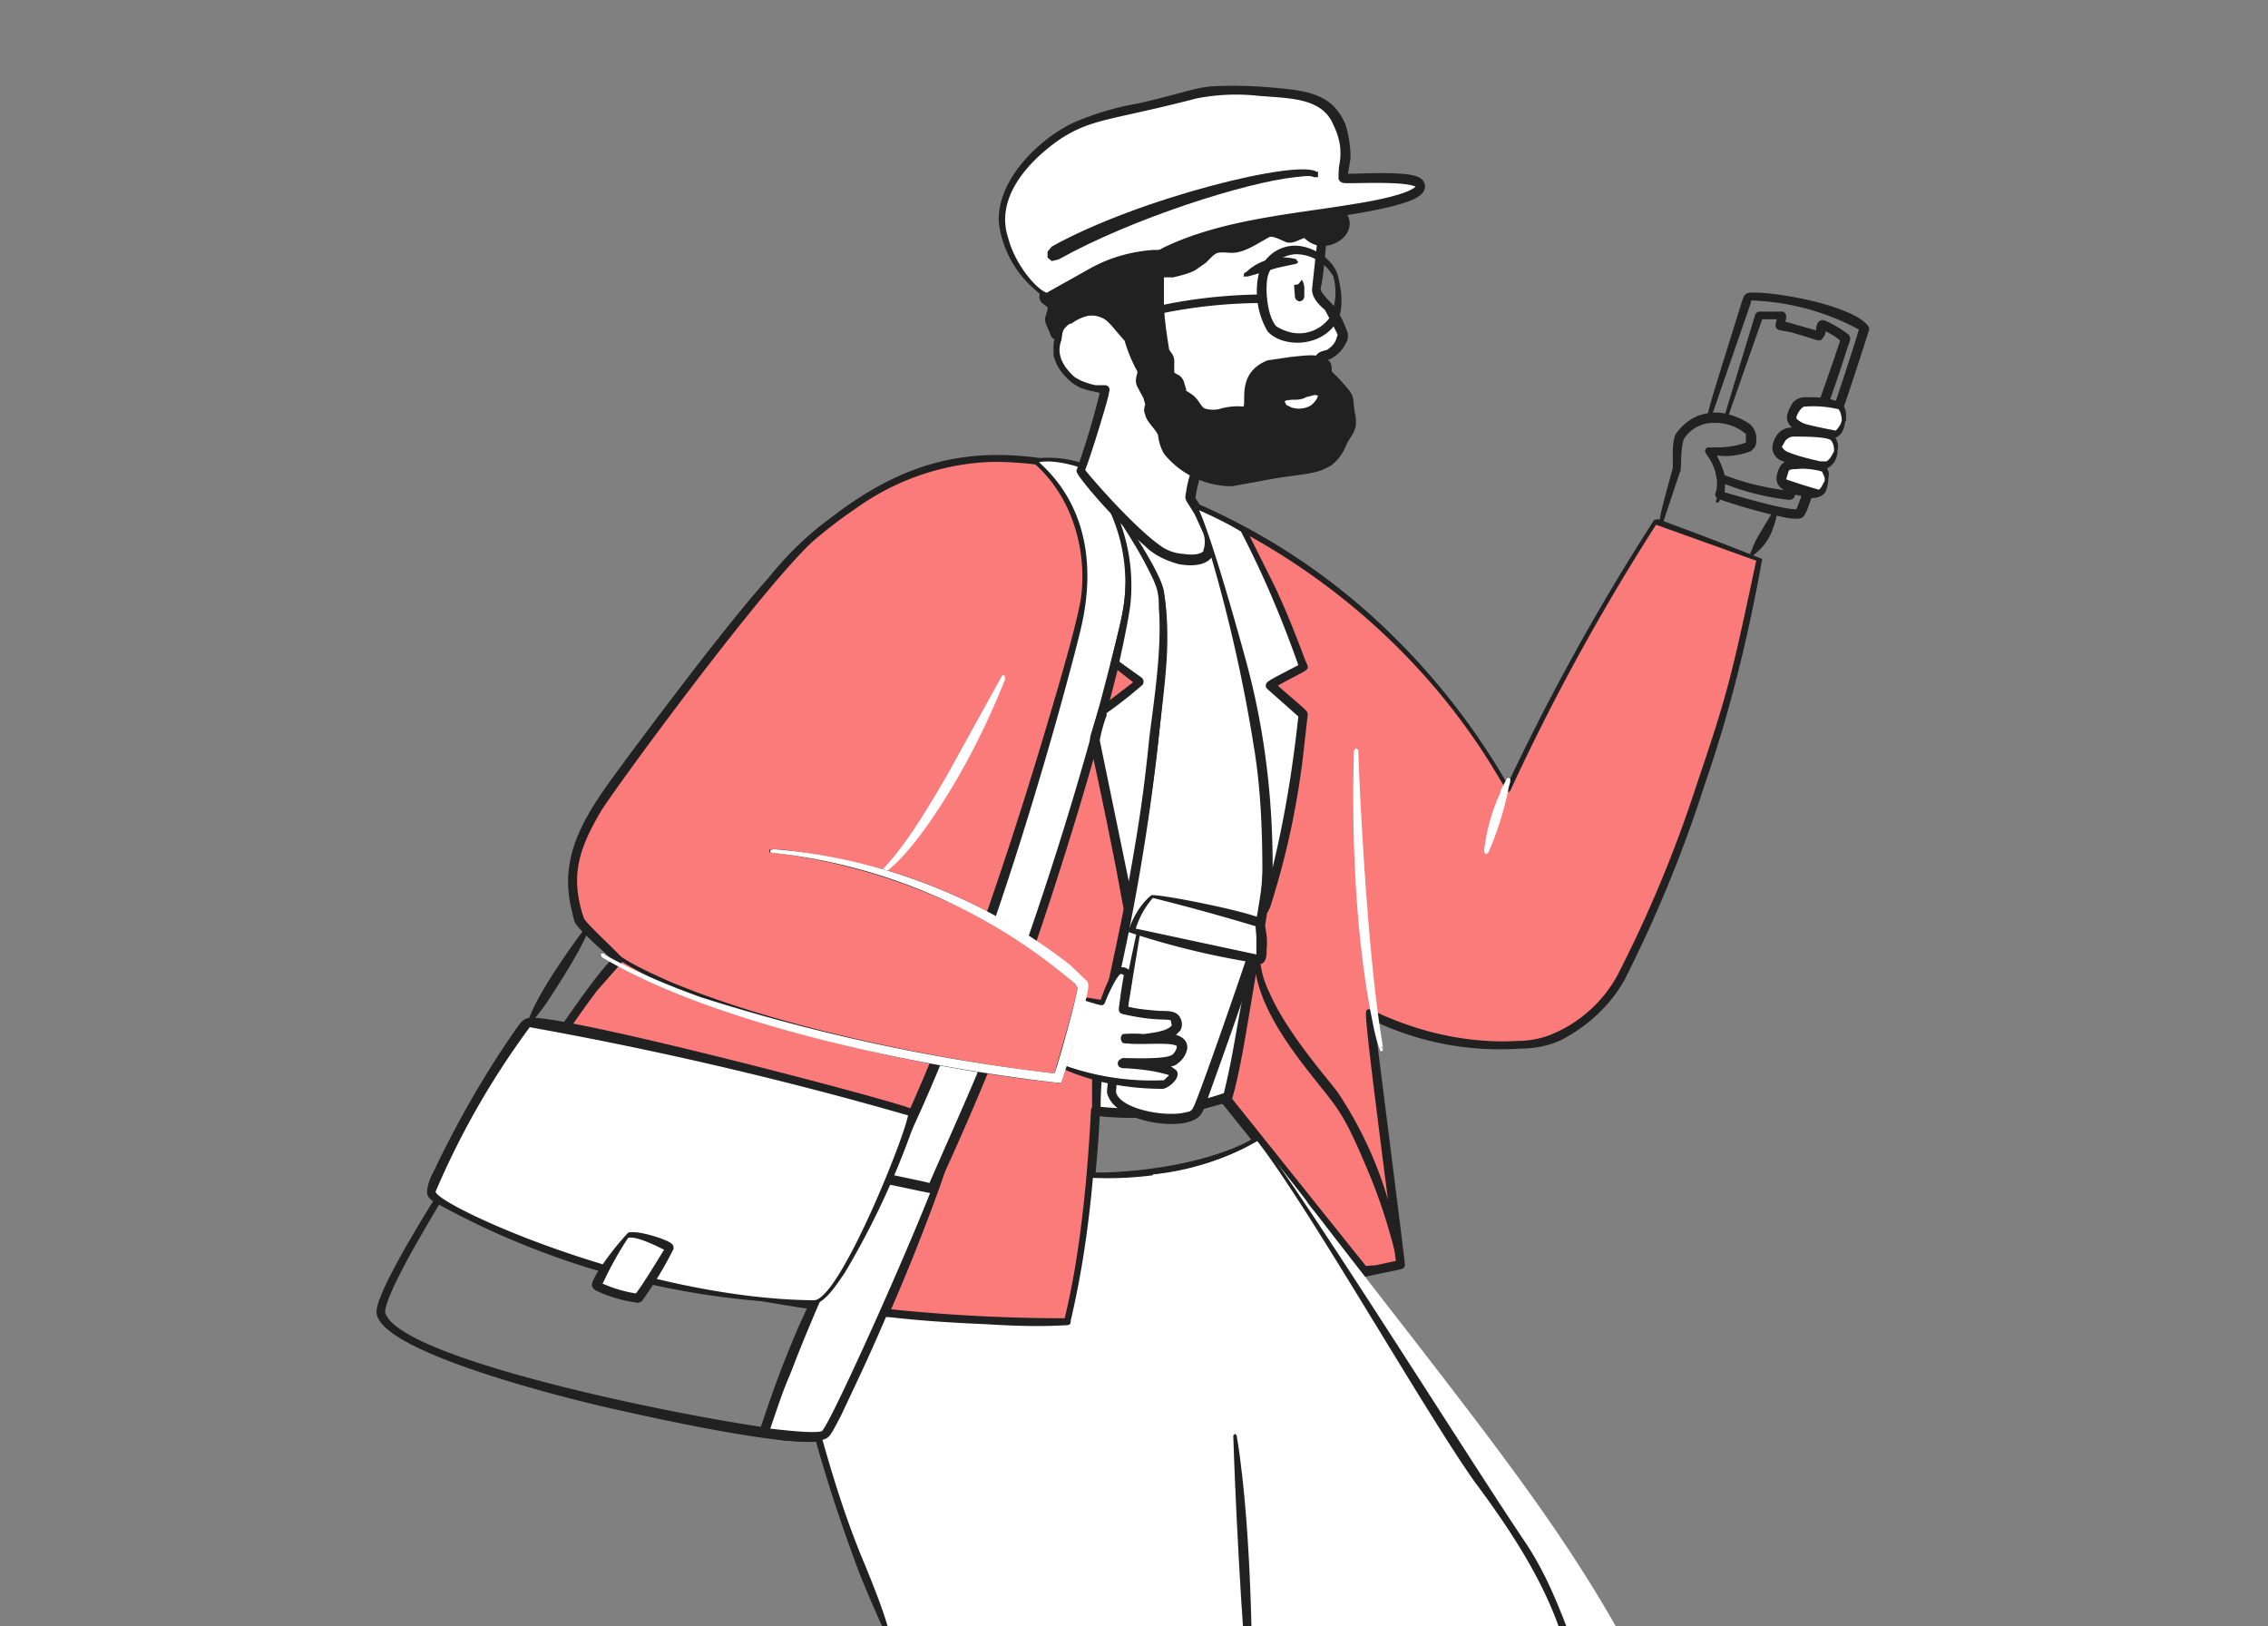 <svg fill="none" xmlns="http://www.w3.org/2000/svg" viewBox="0 0 265 190">
  <rect x="0" y="0" width="265" height="190" fill="#808080" stroke="none"/>
  <g clip-path="url(#clip0)">
    <path fill-rule="evenodd" clip-rule="evenodd" d="M176.3 92.3s-16.8-33-55.2-38.4c-10.2-1.5-17.8 1.8-26 8.8A309 309 0 0070 94c-3.2 5.3-3.9 8.8-2.4 13.4.3 1 4.9 4.6 4.6 4.8C68.6 115 53 140 54.4 140.6c30.2 15 70.3 14 70.3 14a135 135 0 003.3-24.8c5 .5 10.2 0 15-1.6l16.3 20.4 4.3-.9s-3.8-29.1-3.6-29.3c5.6 2.9 11.9 4.1 18.2 3.6 4.7-.3 9.3-4 11.2-7.9 5.7-11 8.6-20 12-31.1 1.7-5.4 4.1-17.8 4.1-17.8l-12-4.2c-1.1-.5-17.4 30.1-17.2 31.3z" fill="#FB7B7B"/>
    <path fill-rule="evenodd" clip-rule="evenodd" d="M193.6 60.6a454.8 454.8 0 0112.3 4.7c-1.6 9-3.8 18-6.8 26.6-2.5 7.8-5.6 15.3-9.3 22.6-1.7 3-4.3 5.4-7.4 7-1.5.7-3.1 1-4.8 1-5.9.4-11.7-.7-17-3.2l3 23.8c.6 5 .6 4.6.5 4.9-.2.3-.1.2-3.4.9-1.4.3-1.3.3-1.6.2-.2 0 .9 1.2-16.3-20.2-4.6 1.5-9.5 2-14.3 1.5-.2 3.6-.4 6-.8 9.5-.7 7-2.2 14.5-2.6 15-.2.2-.3.2-.7.2-3.8 0-9.5 0-16.2-.6-17.5-1.5-36-5-51.9-12.3-2-1-2.3-1-2.5-1.5-.8-2.4 14.9-26.3 17.7-28.6-1-1-4-3.5-4.4-4.5l-.4-1.7c-1.5-6.8 2.5-11.8 6.6-17.4 4.4-5.9 12-16 16.5-21 2-2.5 4.4-4.9 7-6.8 11-8.6 19.9-8.9 32.4-5.6 12 3.2 23 9.3 32 17.7a81 81 0 0115 18.9l.1-.4a267.1 267.1 0 0117-30.6h.3zm-34 57.5c.4-.5.7 0 2.7.8 4.8 2 10 3 15 2.7 1.5 0 3-.3 4.3-.9 3-1.3 5.6-3.6 7.3-6.6a149.7 149.7 0 009.3-22.3c3.6-10.6 4.1-12.6 7-26.3l-11.7-4.2a259 259 0 00-17 31l-.1.2c0-.1-.2-.4 0 0h-.2c-.6-.2-8-17-29-29.2-12-7-25.2-9.7-32.2-9.3a29 29 0 00-15 5.4 53.8 53.8 0 00-5.2 4c-6.4 6.1-23.1 28.9-24.6 31.4-2.6 4.4-3.6 7.6-2 12.4 0 .4 3.4 3.5 4.2 4.4.3.2.5.5.3.8l-3 3.4A149.3 149.3 0 0055 140.2c10.4 5 23.3 9.3 41.4 11.8a197 197 0 0028 2c2.6-10.5 3-24 3.1-24.5.3-.4.6-.3 1.1-.3 4 .4 8.1.2 12-.8 2.5-.6 2.5-1 3-.5l16 20 1.2-.1 2.3-.5c-3.9-30-3.6-29-3.4-29.2z" fill="#212121"/>
    <path fill-rule="evenodd" clip-rule="evenodd" d="M175.3 92.4l.8-1.5h.2l.2.1-.1.3v-.1h.1l-.2.7c-.5 2.6-1.3 5.2-2.4 7.7l-.3.2-.2-.3a22 22 0 012-7.1zM158.7 87.6c.3 8.7 1.3 25 2.7 33.5l.2 1.4c0-.2-.2-.2-.3-.2l.3.2-.1.3h-.2c-.4-1-.7-2.2-.9-3.3-2-9.7-2.5-21.7-2.2-31.8l.2-.3.3.2z" fill="#fff"/>
    <path fill-rule="evenodd" clip-rule="evenodd" d="M107.1 132.8c4 1.1 3.8 1 4 1.3v.7a216 216 0 01-8.8 22.2c-.5 1.2-4.5 10-5.4 11-2 1.9-22.5-2.8-25.2-3.4-4.5-1-27.2-6.5-27.7-11.2-.4-3.8 18.1-30.7 19.1-31.8h.2c0-.1 0-.1 0 0 2 .2 37.2 9.4 43.8 11.2zM45 153.3c1.6 6.1 43.2 13.9 49.4 14 .6 0 1.2 0 1.7-.2 2.3-3.6 13-27.8 14-32.3 0-.2-43.2-12-46.7-12.8-1.9 2.5-18.4 27.5-18.4 31.3z" fill="#212121"/>
    <path fill-rule="evenodd" clip-rule="evenodd" d="M104.4 132.6l6.2 1.8a233 233 0 01-14.1 33.2c-.7.4-3.4.3-7.3-.2 1.9-5.6 4-11.1 6.5-16.5.9-2 5.1-11.2 8.7-18.3z" fill="#fff"/>
    <path fill-rule="evenodd" clip-rule="evenodd" d="M104.5 132.4c0 .1 0 .1 0 0l4.3 1.1 2.1.7v.7c-.6 4.2-11 27.8-13.2 31.9-.7 1.3-1 1.5-2 1.6-1.6 0-3.1 0-4.7-.2l-2.2-.4a.6.6 0 010-.8c1.5-4.5 2.5-7.3 4.5-12a371.6 371.6 0 0111.2-22.6zm-12 27.7c-.9 2.2-.8 1.8-2.5 6.8 1 .1 5 .6 6 .3.9-.3 14.3-30.4 14.3-32.6l-5.8-1.7c-3.7 7.9-9.2 19.8-12 27.2z" fill="#212121"/>
    <path fill-rule="evenodd" clip-rule="evenodd" d="M121 53.9s8.4 6.3 5 19.5a319 319 0 01-22.8 64.2l5.7 1.3s5.5-12.3 7.2-16.5c1.4-3.8 10.6-28.3 15.3-50a20.5 20.5 0 00-4.8-18s-4-1.3-5.7-.5z" fill="#fff"/>
    <path fill-rule="evenodd" clip-rule="evenodd" d="M129 57.2c2.8 4.3 3.8 9.5 3 14.6-1 6.4-8 31.6-15.7 51.4-3.7 9.2-7 16-6.9 16-.3.4 0 .3-6.4-1a.6.6 0 01-.4-.6c0-.8 8.2-14.2 19.7-52.8 2-6.7 3.5-12 4-14.9.5-3.7-.1-7.6-1.8-11-.9-1.8-2.2-3.5-3.7-4.8l-.1-.1v-.2l.1-.1.8-.2c1.7-.1 3.5.1 5.1.7 1 1 1.7 2 2.4 3zm-7.6-3.2c5.6 5 6.6 12.2 4.9 19.4 0 .2-9.8 39.7-22.3 63.8l3.8.8.8.2c4.6-10.5 5.8-13 8.5-20.2 5.5-14.9 10.2-30.1 13.9-45.6a20 20 0 00-4.6-17.7c-1.3-.5-3.6-1-5-.7zM67.7 109.3c.4-.5.9-1.2 1.2-.8 0 0 .1.2 0 .2l-.1.3c-.3-.3.2.3-4.5 7.5-1 1.6-2.2 2.9-2.4 3.2l-.3.1v-.3c.4-1 1.1-3.3 6.1-10.2zm.8-.5h.1v.1h.1-.1v-.1z" fill="#212121"/>
    <path fill-rule="evenodd" clip-rule="evenodd" d="M95.1 152.1a91 91 0 01-44.6-12.6c-1-1.4 10-19.6 11.2-20 2.2-1 44.3 10 44.8 10.5.6.7-8 22.1-11.4 22.1z" fill="#fff"/>
    <path fill-rule="evenodd" clip-rule="evenodd" d="M62.2 118.9c5.4 0 43.1 9.9 44.5 10.7.5.4.2 1.1 0 2a95 95 0 01-8 17.1c-.7 1-2.3 3.6-3.6 3.6a94.3 94.3 0 01-44.4-11.9c-.4-.3-.7-.5-.8-1 0-.8.3-1.7.7-2.4 2.8-5.9 6-11.5 9.7-16.8.7-1 1-1.3 1.9-1.3zm-.3 1.1a94.7 94.7 0 00-11 19.2c0 1.5 23.7 12.5 44.2 12.7 2.9 0 10.4-18.5 11-21.6A443.6 443.6 0 0061.9 120z" fill="#212121"/>
    <path fill-rule="evenodd" clip-rule="evenodd" d="M73.3 144.3a26 26 0 00-3.6 5.9c0 .3 4.4 1.7 5 1.5a61 61 0 003.5-5.9c-.1-.3-3.8-1.8-4.9-1.5z" fill="#fff"/>
    <path fill-rule="evenodd" clip-rule="evenodd" d="M78.7 145.9A44 44 0 0175 152l-.4.2c-1.7-.2-3.4-.7-4.9-1.4-.9-.5-.5-1 0-2a32.8 32.8 0 013.7-4.8c1-.3 3.9.6 4.8 1.1.3.2.5.3.5.7zm-8.4 4c1.3.6 2.7 1 4 1.2.8-1 2.6-4 3.3-5.1-1-.5-3.2-1.6-4.2-1.4a39.8 39.8 0 00-3 5.4zm7.5-3.8zm-4.4-1.5zm0-.5c-.1 0-.1 0 0 0z" fill="#212121"/>
    <path fill-rule="evenodd" clip-rule="evenodd" d="M117.5 79.2a87.4 87.4 0 01-5.8 12c-5 8.5-7.7 10.2-8.2 10.7v-.2.3h-.4c-.3-.4.3-.4 2.7-3.7 1.8-2.5 4-6.2 5.5-8.9l5.8-10.5h.3v.3z" fill="#fff"/>
    <path fill-rule="evenodd" clip-rule="evenodd" d="M146.8 133v.3l-1.3 1a28 28 0 01-18 3.2l-.3-.3.3-.2c5.6 0 12.6-1 17.6-3.3 1.7-.8 1.1-.8 1.7-.7z" fill="#212121"/>
    <path fill-rule="evenodd" clip-rule="evenodd" d="M130.6 60c1 .8 5.3 4.5 6 4.9 1 .4 4.5 1 4.8-1 3.5 4.3 5.1 9.9 6.4 15.6 2.7 11.8.4 23.8-1.8 35.6-.9 4.5-1.5 9.1-2.7 13.5l-.3-.3c-4.8 1.5-9.9 2-14.9 1.5-.4-9.9 4.5-21 6.6-42.2.6-6 1.8-12.4 1-18.3-.3-2.1-1.7-3.7-5.1-9.2z" fill="#fff"/>
    <path fill-rule="evenodd" clip-rule="evenodd" d="M130.7 59.9c.8.5 4.7 4 6 4.6.7.5 3.2.7 4 0l.3-.3c.1-.3 0-.6.3-.7.3 0 .4.1.6.4a42 42 0 016.7 17.1c2.2 10.6.1 22.8-1.9 33.1-1.1 6.4-1.7 10.7-2.8 14.5 0 .3-.1.5-.4.6a.6.6 0 01-.6-.2c-.3-.3-5.3 2.3-14.8 1.3a.6.6 0 01-.5-.4v-4c.6-7.9 4.1-17.9 6.5-37 .8-7.5 2-13.2 1.3-18.8 0-1-.2-1.9-.7-2.8-1.2-2.3-4.3-7-4.3-7.3V60H130.7zm1 1.5c1.4 2 2.7 4 3.8 6.3 1.2 2.5.8 9.1.5 12.2-1 11.8-2.8 23.5-5.4 35-1 4.6-2 9.7-2 14.4 4.9.5 9.8 0 14.4-1.6.9-3.7 1.1-5.3 2-10.2 1.6-9.4 4-19.6 3.4-30.2a55 55 0 00-5-19.8l-1.9-3c-.5 1-2 1.2-3.1 1-1.9-.1-2.2-.5-4.6-2.5-2.5-2-2.3-2-2-1.6z" fill="#212121"/>
    <path fill-rule="evenodd" clip-rule="evenodd" d="M129.7 59c1.3 1.4 5.7 8.2 6 10.3.8 5.9-.4 12.3-1 18.3-.6 6.2-1.6 12.4-2.8 18.5-1-6-3.1-15.2-4-19.7l1-3.4c1.7-1.3 4.3-3.2 4.2-3.4 0-.2-1.6-1.2-2.9-2.1l1.2-5c1-4.6.4-9.4-1.7-13.6z" fill="#fff"/>
    <path fill-rule="evenodd" clip-rule="evenodd" d="M130 58.9c1.5 1.7 5.6 7.9 6 10.2.9 6 .1 10.4-.7 17.7a186.9 186.9 0 01-3.3 19.8h-.3c-.5-.2-.3 0-1.4-5.7-3.3-16.7-3.2-13.6-2.6-15.9l.7-2.3c.1-.2 0 0 1.4-1l2.6-2-2.3-1.8c-.2-.1-.4-.2-.3-.5 1.5-6.3 2.9-10.2.3-17-.7-1.5-.8-1.4-.6-1.6.2-.2.3-.1.4 0zm1.9 44c1.5-8.3 1.9-12 2.4-16.8.5-4 1.5-10.4 1.1-15.1 0-2-.2-2.5-1.6-5.2-1-1.9-2.3-3.9-3-5a21.4 21.4 0 011.3 9.6c-.2 2-1.3 6.8-1.3 6.9l2.5 1.8a.6.6 0 01.3.4.6.6 0 01-.1.5 50.6 50.6 0 01-4.2 3.3v.3c-.3.7-.7 2.2-.8 2.9l3.4 16.5zM147.3 109.6c-.3 2.1 0 4.3 1 6.3 2 4.7 6.9 10.2 8 11.7a46.1 46.1 0 017.4 19.8l-.1.3h-.3v-.4.2c-.9-3.7-2-7.3-3.5-10.8-2.6-6.2-3.3-7-5.7-10-3.5-4.4-8.5-10.7-7.4-16.7.2-.7.1-.5.4-.7l.2.3z" fill="#212121"/>
    <path fill-rule="evenodd" clip-rule="evenodd" d="M147 133.1c8.9 11.2 4 5.2 6.8 8.7 22.1 28.6 31.2 39.3 40.3 58.4 4.7 10 .5 26.7-2.5 39.3a261 261 0 01-7 23.5c-.4.2-16-.2-17.2-2-2.2-2.9-.7-42-.7-42L146 197s2 20.6-4 29c-18.8 26-48.2 33.6-48.2 33.6s-10.2-9.6-11.4-10.9c-.6-.7 24-34.3 30.1-40.8-4-9.3-11.5-20.2-16.8-40 .3 0 .6 0 .9-.2.5-.3 3.6-7 6.8-14.2 7 .8 14.2 1.2 21.4 1.1 1.3-5.6 2.3-11.4 2.7-17.2 8.5.4 15.3-1.6 19.5-4.2z" fill="#fff"/>
    <path fill-rule="evenodd" clip-rule="evenodd" d="M178.1 180c4.2 6.2 5.5 12.7 8.8 19.4 1.5 3 7 5.5 7.1 8.9.3 3.8 2.7 7.5 2.1 11.3a240.7 240.7 0 01-10.5 42c-.6 1.8-.5 1.9-1.2 2-2.1.1-16.3-.2-17.5-2.3-2.2-3.2-.9-38-.7-41.8 0-.3 1.2 1-11-11.8l-8.6-9.2a61 61 0 01-2.7 25 35 35 0 01-5.2 7.3 96.4 96.4 0 01-44 29c-1 .3-1.1.4-1.4.1l-8.2-7.8c-3.4-3.2-3.3-3.1-3.3-3.5 0-2.2 24.2-34.4 30-40.9-3-6.7-6.7-12.4-11.3-23.7-2-5.3-3.8-10.7-5.3-16.1 0-.6.6-.4 1-.6.6-.3 6.7-14 6.8-14.1.3-.3.2 0 9.2.6 5 .3 9.3.4 12.2.4 1-4.2 1.8-8.4 2.3-12.6.5-4.6.4-4.4.6-4.6.4-.1 8.1.8 16.3-2.4 3.1-1.3 3.2-1.9 3.5-1.6-.2.2-.2.2 0 0 5 6.2 24.2 36.9 31 47zm-43.4-42.7c-2.3.3-4.7.4-7 .3-.5 5.6-1.3 11.2-2.6 16.7 0 .3 0 .4-.3.5-3.2.2-6.3.1-9.5-.1-9.5-.4-11.8-1-11.8-.8-2 4.7-3.7 8.2-5.2 11.4-1.3 2.5-1.4 2.7-2.2 2.9 1.4 5 3 10 5 14.7 5 12.2 1.9 7.9 1.9 9.1 0 .5 9.8 15.5.4 28A456 456 0 0083 248.4c.5.7 10.7 10.3 10.8 10.4 8-2.2 21-8.4 30.6-15.9a84 84 0 0017-17.5c4-5.4 4.4-17 4.2-23.8 0-4.9-.4-4.7-.1-5.1a.6.6 0 01.6-.2c.3 0-.5-.7 10 10.6 12 12.6 11.1 11.7 11.2 12 0 .1-1.5 39.3.5 41.7l1 .5c3.3 1 12.9 1.4 15.3 1.3a244 244 0 008.7-30.3c2-8.8-2-22-5.8-30.5l-3.7-7.4c-1.5-7.3-6-14.4-11-21.1-5.7-8-19.7-32.6-25.4-39.8a31.1 31.1 0 01-12.2 3.9z" fill="#212121"/>
    <path fill-rule="evenodd" clip-rule="evenodd" d="M144.5 167.7c2 12 1.8 30.6 1.8 29.8v.2h-.2c-.3 0-.3-.1-.3-.3-1.2-13.9-1.7-29.5-1.7-29.7l.2-.2.2.2z" fill="#212121"/>
    <path fill-rule="evenodd" clip-rule="evenodd" d="M133.2 108.1v.3c-.2.4-3.6 18.4-3.3 19.3.7 2.8 8.9 4 10 2 .6-1 6.9-19.1 6.7-19.3a384 384 0 00-13.1-2.6" fill="#fff"/>
    <path fill-rule="evenodd" clip-rule="evenodd" d="M133 108.1v-.1h.3v-.1-.2c.2-.2 8.7 1.3 9 1.4 4.7.8 4.6.8 4.8 1.2a.7.7 0 01-.1.6c0 1.2-5.6 16.6-6.2 18.3-.4 1-.6 1.4-1.7 1.8-2.6.9-8.5-.2-9.6-2.9-.2-.4-.2-.5 0-2a352.5 352.5 0 013.5-18zm.5 0l-.2.4c0 .1-2.9 17.2-2.9 19.1.5 2 6 3 8.3 2.3.3 0 .6-.2.7-.5.3-.1 6.6-18.3 6.6-18.6-3.6-1-12.7-2.7-12.5-2.7zm13.4 2.8zm0 0zm-.5 0zm-13-2.4z" fill="#212121"/>
    <path fill-rule="evenodd" clip-rule="evenodd" d="M134.7 104.7a9.8 9.8 0 00-2.4 4c0 .3 12.4 3.1 14.9 3.3.5 0 .3-3.6 0-4.1-.4-.6-12.5-3.2-12.5-3.2z" fill="#fff"/>
    <path fill-rule="evenodd" clip-rule="evenodd" d="M147.4 107.4c.2.2.4.4.4.7.2 1 .3 1.8.2 2.7 0 .7 0 1.5-.6 1.8a93 93 0 01-15.5-3.7.4.4 0 010-.3c.5-1.5 1.4-3 2.6-4 .5-.3 12 2 13 2.8zm-14.6 1.1l14 3v-2l-.1-1.3a261 261 0 00-12-3.3 10 10 0 00-2 3.6z" fill="#212121"/>
    <path fill-rule="evenodd" clip-rule="evenodd" d="M126.3 116.6l2.4.5c.1 0 1.5-4.3 2.4-3.8 0 0 .7 0 .7 1.3 0 .2-.8 3.3-.5 3.4 5.2 1.1 5.7 0 6.1 1.4.8 2.2-6 1.9-6 1.9 1.1.3 5.4-.3 6.4.4.6.4.2 1.2-.3 1.8-.8 1-6.4.7-6.4.7s4.8.2 5.8 1c.5.4-.5 1.4-1.1 1.5-4 .1-8-.6-11.6-2.1" fill="#fff"/>
    <path fill-rule="evenodd" clip-rule="evenodd" d="M131 123.6c1.1 0 5.2.2 6-.4.3-.3.5-.6.5-1-.7-.5-4.2-.1-5.7-.3-.5 0-.7 0-.8-.4a.6.6 0 01.2-.7 14 14 0 012.4 0c.8-.1 2.8-.3 3.3-1v-.1l-.1-.5c-.4-.2-1.7.1-5-.6-1-.2-1.2-.2-1-1.3a48 48 0 01.5-3.3v-.1l-.2-.1h-.1c.1 0-.2-.5-1.6 2.6-.6 1.4-.1 1.2-3 .4h-.3l.1-.4 2.4.4c.4-1 1.1-3.2 2-3.7l.4-.1a1.2 1.2 0 011 .4l.2.7c.1.6 0 .9-.4 2.9v.6c1.2.3 2.5.4 3.8.5 1 0 1.9 0 2.3.8a1.5 1.5 0 010 1.5l-.5.5c.4.1.8.3 1.1.7a1.3 1.3 0 01.2 1c-.1.5-.4 1-.8 1.4l-.5.4c-.7.3-.7.1-.4.3l.4.3c.7.7-.6 2-1.5 2.2-4 0-8-.7-11.6-2.3l-.2-.3c.3-.2.2-.2.4-.1a30.2 30.2 0 0011.3 1.7h.2l.6-.6c-1.6-.5-3.3-.7-5-.8-.4 0-1 0-1-.6a.6.6 0 01.4-.5h.1zm5.5 1.9zm-4.8-7.7zm0 0zm-3-1zm2.2-3.1zm0 0zm0 0zM204 51.7v-.1-.7-.1-.1a5.6 5.6 0 00-3.8-1.3 4.1 4.1 0 00-3.4 1.8c-.5.9-.3 4-.5 3.9l-.2.6-1.8 5.4v.2h-.4a.4.4 0 010-.4c0-.7 1.3-5.3 1.5-6 .2-.5-.2-2.9.4-4.2.7-1 1.7-1.8 2.8-2.2 1-.3 2-.4 2.9-.2 1 .2 2 .6 2.9 1.2a2.2 2.2 0 01.8 2 1.2 1.2 0 01-.4 1l-.2.2c-1.3.5-2.7.7-4 .5l.7 1.9c.3 1.2.1 2.5-.5 3.6h-.3v-.2c.8-1.7 0-4-1.1-5.4l-.1-.3a.5.5 0 01.2-.5h.2c1.5 0 3-.1 4.3-.6zM207.6 59.9c0 .7-.3 1.4-.5 2a6.4 6.4 0 01-2.3 3h-.3c0-.4 0-.2.2-.7.4-1.1.6-1.3 1.4-2.7l1.1-1.8.3-.1.1.3z" fill="#212121"/>
    <path fill-rule="evenodd" clip-rule="evenodd" d="M199.8 52.3c1 0 3.8.1 4.5-.6l-.1-1.1-.3-.3a6.4 6.4 0 00-4-1.3c-.8.1-.8.5 3.7-14 .2-.4.2-.7.8-.8 2.3-.2 10.4 1.1 13.3 3.3.6.5.7.7.7 1a429 429 0 01-7.3 21.2c-.4.7-.3 1.1-2.3.8-2.5-.5-5-1.2-7.4-2-.6-.2-1-.3-1-.8.6-1.4-.1-3.6-1-4.7a.4.4 0 01.1-.7h.3zm3-3.3l1.5.7.4.5a2 2 0 01.1 2c-.5.9-3.2 1-4.3 1a6.4 6.4 0 011 4.3c1.7.5 6.7 2 8.4 2a306.4 306.4 0 007.3-21 28.4 28.4 0 00-12.6-3.4v.2L200 48.6c1-.1 1.9 0 2.7.4z" fill="#212121"/>
    <path fill-rule="evenodd" clip-rule="evenodd" d="M213.1 37.4c1 .4 2 1 2.9 1.7.3.4.2.6-.2 1.7-1.4 4.6-5 14.3-6 16.8-.1.5-.2.7-.7.8a29.6 29.6 0 01-8.4-2.2l-.1-.3-.2-1c-.6-1.6-.8-1.3-.6-1.8.2-.9.2-.8 1-.8 1 0 2.1 0 3.1-.3.2 0 .3-.2.4-.3v-.5a1.3 1.3 0 00-.6-1.2 9 9 0 00-2-.8l-.3-.1V49v-.1l3.7-12.2a.7.7 0 01.5-.3h2.7a.6.6 0 01.4.6c0 .6-.2.6 0 .6l3.5 1c0-.6.2-1.3.9-1.2zm-7.2-.1l-4 11.4 1 .4c1.3.5 2.2 1 2 2.5a1 1 0 01-.2.7 5 5 0 01-2.6.8c-1.7.1-1.4 0-1.5.2.4.7.7 1.4.9 2.2 2.3.9 4.8 1.5 7.3 1.8 0 0 5-13.7 6.2-17.5l-.1-.1a7 7 0 00-1.6-1c0 .4-.2.7-.5 1-.4.2-.4 0-3.6-.9-1.5-.3-2-.1-1.6-1.5h-1.7z" fill="#212121"/>
    <path fill-rule="evenodd" clip-rule="evenodd" d="M215.4 49.2c0-.1.2-1.4-.5-1.8-1-.3-2.1-.5-3.2-.5-1.3 0-1.9.2-2.3 1.6-.4 1.4 2.2 1.8 3.6 2.2 1.5.4 2 0 2.4-1.5z" fill="#fff"/>
    <path fill-rule="evenodd" clip-rule="evenodd" d="M215.6 49.2c-.2 1.7-1 2.1-2 2a18 18 0 01-2.3-.4c-1.2-.3-2.6-.9-2.5-2.2.1-.6.4-1.1.7-1.6a2 2 0 011.5-.6c1 0 2 0 3.1.3 1.3.4 1.6.8 1.6 2v.5zm-4.8-1.7a1 1 0 00-.3.2c-.3.3-.5.7-.6 1v.2c.4.4.9.6 1.3.7a51.7 51.7 0 003.3.7c.3-.3.6-.7.7-1.2 0-.3-.1-1-.4-1.3-1.3-.3-2.6-.4-4-.3z" fill="#212121"/>
    <path fill-rule="evenodd" clip-rule="evenodd" d="M213.4 56.2s.1-1.2-.5-1.5c-.9-.4-1.8-.5-2.8-.5-1.1 0-1.6.2-2 1.5-.3 1.2 2 1.6 3.1 1.9 1.3.3 1.8.1 2.2-1.4z" fill="#fff"/>
    <path fill-rule="evenodd" clip-rule="evenodd" d="M213.6 56.3c-.2 1.5-.6 1.4-.6 1.5a2 2 0 01-1.7.3c-1.8-.3-4-.8-3.7-2.5.2-1 .6-1.7 1.6-1.9 1 0 2.2 0 3.3.4.7.2 1 .4 1.2 1.2l-.1 1zm-3.7-1.5c-.7 0-.8.1-.9.2l-.3 1a63.3 63.3 0 003.8 1.2c.3-.1.6-.9.7-1v-.4l-.3-.7-.3-.1c-.9-.2-1.8-.3-2.7-.2z" fill="#212121"/>
    <path fill-rule="evenodd" clip-rule="evenodd" d="M214.5 52.7s.1-1.3-.7-1.7c-1.1-.4-2.3-.6-3.6-.5-1.4 0-2 .1-2.5 1.5-.4 1.4 2.6 1.9 4 2.2 1.7.4 2.4.2 2.8-1.5z" fill="#fff"/>
    <path fill-rule="evenodd" clip-rule="evenodd" d="M213.7 54.6c-.4.2-1 .3-1.4.2-1.4-.2-2.8-.5-4.2-1a1.7 1.7 0 01-1-1.7c.1-.6.4-1.2.8-1.6.7-.7 1.9-.6 2.8-.5 1 0 2.8.2 3.6.9a2.1 2.1 0 01.4 1.8 2.3 2.3 0 01-1 1.9zm-4-3.6a1.3 1.3 0 00-1.1.5l-.4.7c.2.3.4.5.7.6 1.2.5 2.5.8 3.8 1.1h.7c.4-.2.7-.8.9-1.2 0-.5-.1-1-.4-1.3-.6-.4-3.4-.4-4.2-.4z" fill="#212121"/>
    <path fill-rule="evenodd" clip-rule="evenodd" d="M132 39.9s-3.5-6.1-7.7-1.9c-.4.5-.6 1-.7 1.6a4 4 0 00-.2 1.8 5.2 5.2 0 003.7 3.8l1.5.3h.7s-2.6 9-3 9.4c-.1 0 6.6 8.3 10.3 10 1.2.5 4 .8 4.6-.5.8-2-2-6-2.1-6.3.2-1.5.6-3 1.2-4.6h1c.8-.3 1.6-.3 2.6-.4 1.2-.2 2.4-.9 3.7-1 1.9-.2 3.9-.3 5.4-1.5 2-1.6 1.7-4 1.7-6.3v-1.9c-.1-.2-.5-.5-.3-.7.2-.2.6-.2.9-.3.7-.4 2-1.8 1.5-2.7-.4-1-1-2-1.6-2.8-.6-.6-1.6-1.4-1.4-2.4.5-2.5.5-5.1 1-7.6 0-.5.6-2 0-2.5-1.4-1.1-4.2-.7-5.8-.5-4.4.5-8.4 1.2-12.3 3.3a9.2 9.2 0 00-3 2c-1.6 2.2-2 12-1.7 11.7z" fill="#fff"/>
    <path fill-rule="evenodd" clip-rule="evenodd" d="M125.9 54.6a90.9 90.9 0 002.6-8.7c-1.6-.4-2.6-.4-4-1.9a5.3 5.3 0 01-1.4-2.5v-1c0-.5.1-1 .3-1.4.1-.5.4-1 .8-1.4 2.6-2.5 5.3-1.6 7.5 1.3 0-2.4.3-7.3 1.1-9.5.3-1 1-2 1.9-2.6a24 24 0 016.8-3 45 45 0 0111.3-1.7c.9 0 1.8.3 2.5.9.6.7.2 2 0 2.7-.4 1.8-.5 6-1 7.9 0 .6 1.4 1.8 1.7 2.2a13 13 0 011.5 3.1c0 .4 0 .7-.2 1a4 4 0 01-2 2c-.4 0-.2 0-.1.3V45c.2 1.5 0 3-.5 4.5-.6 1.1-1.5 2-2.6 2.4-2.1 1-3.9.6-5.7 1.2-1 .4-2.2.7-3.3.8-.6 0-1 0-1.6.2h-.8c-.4 1.3-.8 2.6-1 3.9-.1.3 0 0 1.3 2.4.5 1 .8 2.1 1 3.3 0 2.2-2.1 2.6-4.3 2.2-1.4-.4-2.8-1-3.9-2.1a57.5 57.5 0 01-6.9-7.1c-1-1.3-1.3-1.6-1-2zm5.8-14.7a9 9 0 00-1.8-2 3.5 3.5 0 00-4.9-.1c-1 .7-.8 1-1 2-.6 1.6.2 3 1.5 4.2.7.5 1.6.8 2.5 1h1c.5 0 .5.2.6.3.1.2 0 .4-.1 1-.5 1.9-2 6.8-2.7 8.6 0 .1 5.6 6.7 9 9a5 5 0 002.4.8c.7.1 1.9.2 2.4-.3v-.1a3 3 0 000-2l-1-2.2c-1.2-2-1.2-1.6-1-2.7.2-1.4.7-2.8 1.2-4.1.4-.6 1-.4 1.3-.4 0-.1 2.4-.2 3.4-.5l2.5-.8c1.5-.3 4.3 0 6-1.8 1.2-1.3 1.1-3 1.1-4.9v-2.3l-.4-.7c0-.7.8-.9 1.3-1 .5-.3.9-.7 1.1-1.2l.2-.6a71.3 71.3 0 00-1.5-2.9c-.7-.6-1.5-1.4-1.5-2.4l.4-3.7.4-3.5.5-2.6v-.1c-1.3-.9-3-.8-4.7-.6-5.2.5-10.8 1.4-15 4.4-.6.4-1 1-1.3 1.6-1 3.4-1.5 6.9-1.4 10.4v.1c.2.3-.4.5-.5.1zM126 54.6z" fill="#212121"/>
    <path fill-rule="evenodd" clip-rule="evenodd" d="M123.5 31.2l-.8 1.5a5 5 0 00-1 1.8c-.1.9.5.9 1 1.3.2.2-.2 1.2-.3 1.4 0 .8.4 1.5.8 2.1l1.1-1.3a5 5 0 012.6-1.4c2.6-.6 3.4 1.7 4.8 3l.7 1.8 1 1.7c.2.5-.4 1.2-.2 1.8.2.8.9 1.4 1 2.1.2.4-.2.7 0 1.2.2.8 1 1.5 1.4 2.3.4.6.2 1.5.7 2.1a9.5 9.5 0 008.1 3.6L151 55c1.7-.2 3.9-.3 5-1.8l1-1.9c.4-.5.7-1 .9-1.7 0-.7 0-1.4-.3-2.1-.1-1 .1-1.2-2.3-3.7-.3-.3-.1-1-.4-1.3-.8-.8-3-.3-4-.2-1.1 0-2.2.2-3.2.6a3.1 3.1 0 00-1.6 2.3c-.2.7 0 2.4-.5 2.9-.1.1-2.3-.3-3 .3-.7.2-1.5 0-2.2-.2-.6-.4-.8-1.2-1.4-1.6-.4-.3-.7-.4-.9-.8l-.4-1.2c-.3-.4-.7-.4-1-.8-.2-.5 0-1.1 0-1.7-.1-.4-.6-.8-.6-1.3-.3-1.3-.5-2.7-.6-4 0-.7-.4-4.6 0-5h1.3c1 0 2-.4 2.8-.9.9-.5 1.6-1.5 2.3-1.9.8-.4 1.8 0 2.6 0 1.3-.5 2.4-1 3.5-1.8.7-.3 2 .4 2.6.6.4.2 1.8-.7 2-.5.4.4.9.7 1.4.8 1.4.4 3.7-.7 3.1-2.4-.1-.5-.9-.7-1.2-1-.5-.2-1.3 0-1.8.2l-3 .4c-.5.2-1 .2-1.6.3-1.4.3-2.8.3-4.2.4-2.1.3-4.3.8-6.5 1-2.2 0-4.5 0-6.6.3l-3 .9-1.6.5c-1.5.6-2.8 1.4-4 2.5z" fill="#212121"/>
    <path fill-rule="evenodd" clip-rule="evenodd" d="M155.4 42.3c.2.3.2.6.2.9 0 .4 0 0 1.7 2 1 1.2.7 1 1 3 .5 2.2-.5 2.6-1 3.8-.4 1-1 1.8-1.8 2.4-1.7 1-2.8.9-6.6 1.5l-4.9.9a10.2 10.2 0 01-8-3.8c-.4-.7-.6-1.4-.7-2.2-.3-.7-1.4-1.6-1.5-2.4-.2-.4-.1-.8 0-1.1v-.1l-.2-.7-.7-1.3c-.4-.8 0-1.4 0-1.8a17.5 17.5 0 01-1.5-3.6c-1.4-1.5-2-2.7-3.4-3-1 0-2 .4-2.8 1-.3 0-.5.2-.7.4l-.9 1.2c-.5.5-.8 0-1-.7-.7-1.4-.5-1.4-.3-2.2.2-.7.2-.5-.4-1-1.2-.8.3-2.5.8-3.4l.5-1c.2-.1.2-.1 0 0 .7-.9 3-2 3.8-2.3l1.5-.7c2.7-.8 2.3-1 5.3-1.3 2.6-.2 4.3 0 6.9-.4l4-.7c2-.2 3.3-.2 6-.7l1.2-.3c.7 0 1.2 0 1.8-.2.9-.2 1.7-.6 2.5 0 .4.1 1.3.4 1.4 1 .6 1.9-1.6 3.5-3.5 3.2-.6-.1-1.2-.4-1.7-.9-.8.3-1.4.7-2.1.5-.5-.2-1.6-.8-2-.6l-1.4.8c-2.6 1.5-3.1.9-4.3 1-.6 0-.9.4-1.7 1.2l-1.3.9c-.8.4-1.7.6-2.5.8H136v3c0 2 .6 5.3.6 5.4.2.5.7.6.6 1.8v.9c.3.3.7.2 1.1 1l.3 1v.2h.1l.6.4c.7.5.9 1.2 1.4 1.6.6.2 1.2.2 1.7.1 1-.3 2-.4 2.9-.3.3-.8-.7-4 2.8-5.4l2.7-.4c1.3-.1 3.8-.6 4.6.6zM131.7 39c.4.5.3.2 1.1 2.4.6 1 1 1.4 1 2l-.2 1.3.5 1c1 1.5.7 1.6.5 2.2v.1c.4 1.1 1.1 1.4 1.5 2.4l.5 1.9c.6 1.1 3.1 3 6 3.4 2 .2 2.8-.4 8.4-1.2 1.3 0 2.6-.4 3.8-.9 1.2-.7 1-1.5 2-3a2.3 2.3 0 00.4-2.5l-.2-1.3-.1-.3-1.1-1.4c-1-1.1-1.1-1-1.2-1.6l-.1-.6c-.6-.5-3 0-3.8 0-.7 0-1.4.1-2 .3-.6.1-1 .4-1.4.8-1.1 1.1-.4 2.4-.9 3.9-.3 1-1 .8-1.6.7-2.5 0-1.1.4-2.6.4-2.8.2-2.6-1.3-3.5-2l-.8-.5-.6-1.5v-.1l-.2-.1c-.4-.1-.7-.4-.8-.7a4 4 0 01-.2-1.9 8 8 0 01-.5-1 56.2 56.2 0 01-.7-9.1c.3-1.2.7-.9 1.8-.8.8 0 1.6-.3 2.4-.6l1-.8c.3-.1 1-1.4 2.3-1.6 1 0 1.5.3 2.5 0 1.1-.4 2.6-1.5 3.2-1.7.9 0 1.8.2 2.6.7.3.1 1.3-.5 1.9-.5.4 0 .4.2 1 .6 1.3.8 3.2 0 3.2-1.2V26v-.2l-.7-.4c-.8-.4-.3-.4-2 0-.8.1-1.7 0-2.5.2-2 .4-4.1.7-6.2.8-2.4.3-4.3.7-6.5.9-3.3.1-6-.1-8 .6-3.8 1.3-1.8.4-4.4 1.6-1 .4-2 1-2.7 1.8-.2 0-.6 1-.8 1.3-.2.4-1 1.2-1 2.1v.1l.1.1c.3.4 1 .4 1 1.1l-.3 1.2c0 .5.2 1 .5 1.5.6-1 1.4-1.7 2.4-2.1 3.1-1.3 4 0 6 2.3z" fill="#212121"/>
    <path fill-rule="evenodd" clip-rule="evenodd" d="M122.4 34.4c-.4.2-4-2.3-5.2-7.4-1-4.7 3.2-9.1 7-11.5 3-1.8 6.1-2.3 9.4-3 6.7-1.6 7-2.4 14-1.8 2.3.2 5.9.2 7.6 2 1.4 1.5 2 3.4 2 5.4l-.2 2.1v.6c.4.2 8.2-.4 9 .7 1.3 2.2-14.9 3.9-17.8 4.4-4.3.6-8.5 1.8-12.5 3.6H134c-5 .7-7.8 3-11.5 5z" fill="#fff"/>
    <path fill-rule="evenodd" clip-rule="evenodd" d="M165.5 20.6c.6.2 1 .6 1 1.2 0 .8-.9 1.3-1.6 1.6-3 1.2-9.2 2-12.4 2.4-3.8.4-7.5 1-11.2 2-2 .5-3.8 1.2-5.6 2-.8.3-1-.1-4.1.6-1.7.4-3.3 1-4.9 2l-4.3 2.3s.1 0 0 0c-.6-.1-1-.4-1.4-.8-2.4-2-4-5-4.3-8-.2-4.9 4.7-9.7 8.8-11.6a33 33 0 017.4-2.2c4.5-1 6.5-1.8 8.5-2 3.3-.2 6.6 0 9.8.4 3.6.5 5 1.8 6 4 .4 1.3.6 2.6.6 4l-.3 1.8c1.6 0 6.3-.3 8 .3zm-43.2 13.6zm17.5-22.7c-10 2.6-12.2 2.3-16 4.8-4 2.8-7.5 7-6 11.5.8 3.1 3.3 6 4.5 6.4l5-2.8c2.3-1.3 4.8-2 7.4-2.2.8 0 .8 0 1.1-.2 6.9-3.4 15.5-4 22.6-5.2 1.3-.2 6-1 7-2-1.3-.6-5.9-.4-7.8-.4-.6 0-1 0-1.2-.5v-.3c0-1.8.3-1.4.2-3.3-.1-1-.4-1.9-.8-2.7-1.3-3.2-5.1-3.1-8.7-3.4a24 24 0 00-7.3.3zM151.3 28.7c2 0 4.4 1.5 5 3.4 0 .2 1 3.3 0 5.3-1.7 3.2-6.4 3.3-8.2 1.3a9.3 9.3 0 01-1-6.8 4.4 4.4 0 014.2-3.2zm.2 1a3.5 3.5 0 00-3.4 2.7c-.3 1.6 0 4.5 1 5.7.6.4 1.4.7 2.1.8a4.4 4.4 0 004.3-2c.6-1.5.7-3 .3-4.6l-.2-.3a5 5 0 00-4.1-2.3z" fill="#212121"/>
    <path d="M151.9 35.2a.6.6 0 01-.6-.6l-.1-1.3.5-.1.4-.5c.2.2.2.4.3.8v1.1a.6.6 0 01-.5.6z" fill="#212121"/>
    <path fill-rule="evenodd" clip-rule="evenodd" d="M151.5 30.4l.2.2c-.3.3.2.1-2.5.7l-2 .6-1.4.4h-.5c.1-.4 0-.4.3-.5a6 6 0 012.7-1.5c1-.3 2.2-.3 3.2 0z" fill="#212121"/>
    <path d="M135.5 35.7a59.8 59.8 0 0112.3-1.3.6.6 0 01.2.4.6.6 0 01-.4.6h-.2a59 59 0 00-12.1 1.3.6.6 0 01-.2-.8l.4-.2z" fill="#212121"/>
    <path fill-rule="evenodd" clip-rule="evenodd" d="M154 46.2l-.1.3c-.2.4-.5.7-.8.9a2.8 2.8 0 01-2.2.2l-.6-.3-.2-.4c.3-.2.1-.1.8-.2h.4c.5 0 1-.1 1.3-.3 1.3-.3.8-.3 1.3-.2zM139.7 59.1l5.6 2.7c2.7 5.2 5 10.6 7 16.1 0 0-4 2.1-3.8 2.2l3.8 3.4s-1.6 15.3-4.5 22.6c.9-7.3-.3-18.6-2-25.8-1.2-5.7-5.3-19.8-6.1-21.2z" fill="#fff"/>
    <path fill-rule="evenodd" clip-rule="evenodd" d="M145.5 61.6l3 6c1.5 3 2.8 6.3 4 9.5.6 1.4.7.8-3.2 3l3 2.6c.4.4.5.5.5.8l-.4 3.5a94 94 0 01-4 19l-.3.6a.6.6 0 01-.8-.1c-.3-.5 0-.2.2-4.7 0-4.9-.2-9.8-1-14.6a179.3 179.3 0 00-6.9-28.3h.2c-.1.2 0 .1 0 0l5.7 2.7zm.3 16.4c2 7.6 2.9 15.4 2.9 23.2 0 .4-.1.5.2-.7 1.3-5.5 2.2-11.2 2.8-16.8-3.8-3.4-3.7-3.2-3.8-3.5 0-.6 0-.5 3.8-2.5-1.9-5.4-4.1-10.6-6.7-15.6-1.3-.8-2.9-1.6-4.9-2.5 1.4 3 4.5 13.9 5.7 18.4z" fill="#212121"/>
    <path fill-rule="evenodd" clip-rule="evenodd" d="M72.5 112c17.8 10.5 51.1 14 51.1 14s3.3-10.6 2.9-11A64.5 64.5 0 0090 99.3" fill="#FB7B7B"/>
    <path fill-rule="evenodd" clip-rule="evenodd" d="M78.1 114.6c13 5.5 32 9.3 45.1 10.8 0-.1 2.7-9 2.7-10.2a52.7 52.7 0 00-15.5-10 70.4 70.4 0 00-20.2-5.6h-.3v-.3c.1-.4 5.7.5 8.9 1.2a59.6 59.6 0 0126.8 13c1.5 1.2 1.5 1.1 1.4 2a114.8 114.8 0 01-3 11c-.2 0-.3.1-.4 0-14.5-1.5-38.3-6.4-51-14.2-.2 0-.2 0-.3-.4.8-.2-.5-.1 5.8 2.7z" fill="#212121"/>
    <path fill-rule="evenodd" clip-rule="evenodd" d="M70.6 111.5c3.6 2 7.4 3.6 11.3 5a221 221 0 0041.3 8.9c.3-.6 2.5-8.4 2.7-10l-.2-.4A65 65 0 0090 99.6H90v-.3l.4-.1a65 65 0 0134.6 13.5l2 1.9c.3.4.1 1 0 1.7a152 152 0 01-3 10.2h-.3c-15.4-1.7-40.1-6.7-53.4-14.7l-.1-.4h.5z" fill="#fff"/>
    <path fill-rule="evenodd" clip-rule="evenodd" d="M154 20v.7h-.5c-.3-.3-2 0-2.2 0-5.7.6-19 4.8-27.6 9.6l-.8.2-.5-.4v-.7l.5-.6c10-5.6 28.9-10.3 31-8.7z" fill="#212121"/>
  </g>
  <defs>
    <clipPath id="clip0">
      <path fill="#fff" d="M0 0h265v190H0z"/>
    </clipPath>
  </defs>
</svg>
